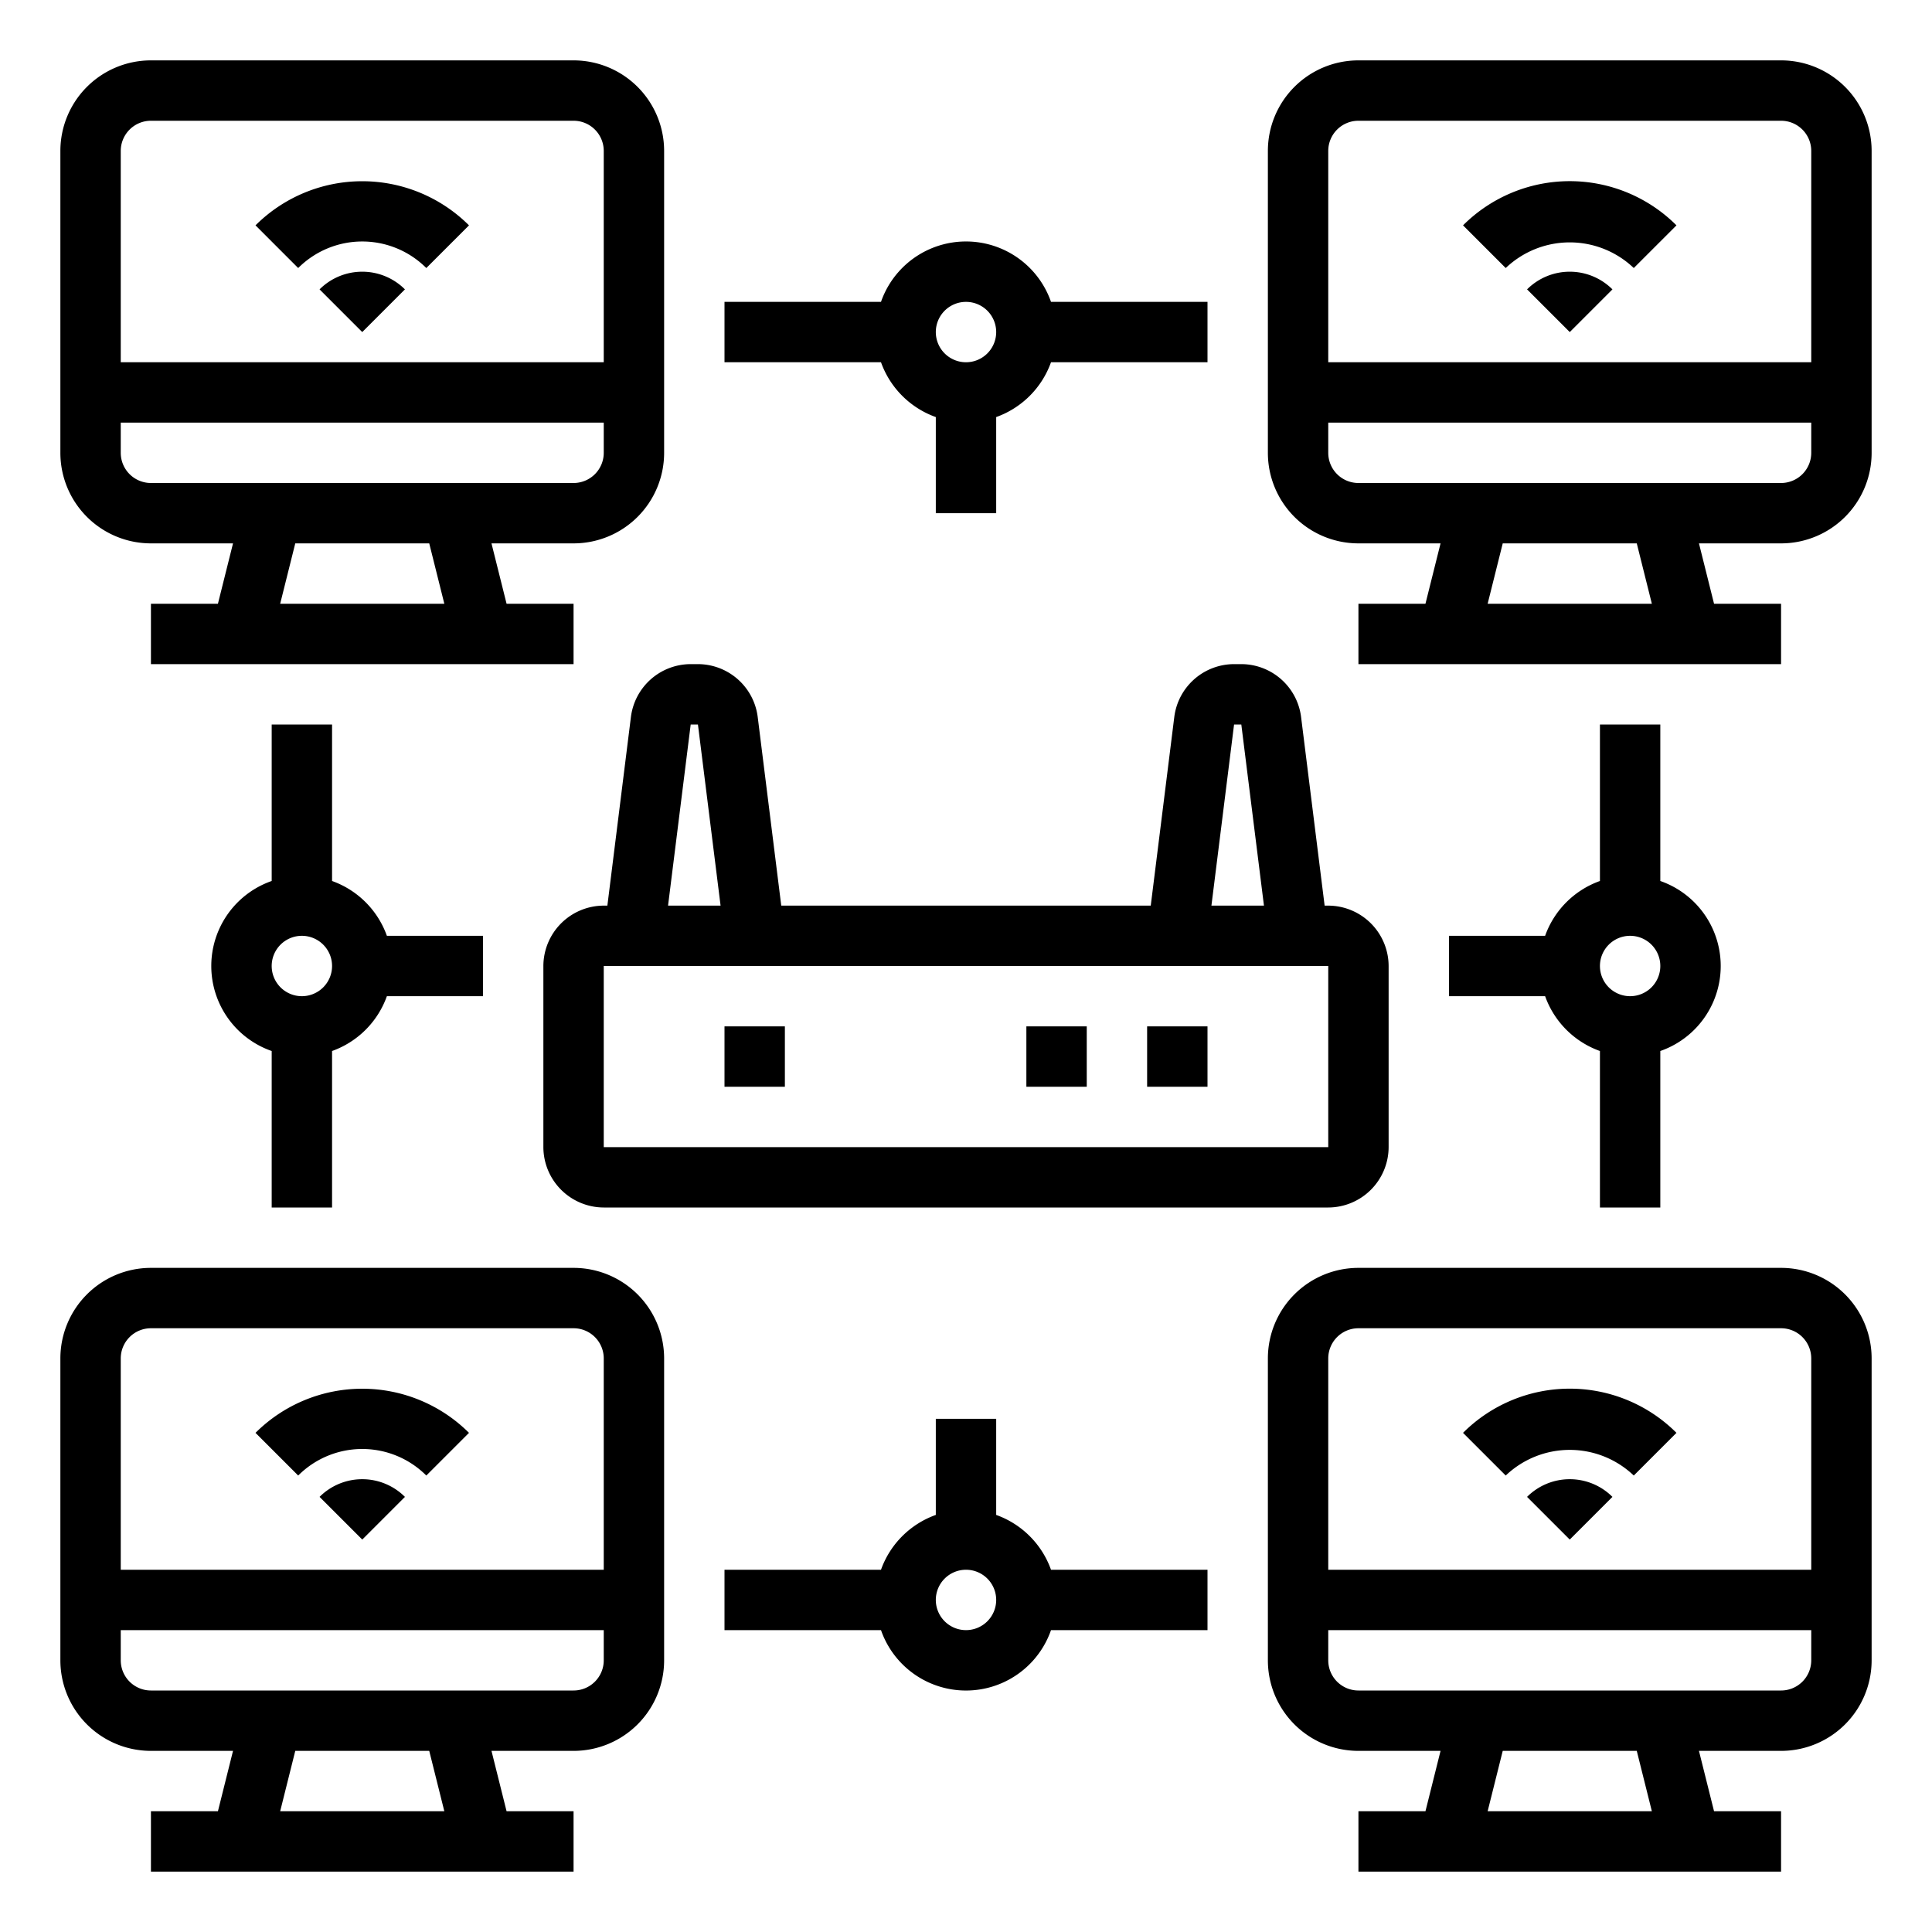 <svg xmlns="http://www.w3.org/2000/svg" viewBox="0 0 64 64" x="0px" y="0px"><g><path d="M59,42H45a3,3,0,0,0-3,3V55a3,3,0,0,0,3,3h2.72l-.5,2H45v2H59V60H56.78l-.5-2H59a3,3,0,0,0,3-3V45A3,3,0,0,0,59,42ZM45,44H59a1,1,0,0,1,1,1v7H44V45A1,1,0,0,1,45,44Zm9.72,16H49.28l.5-2h4.44ZM59,56H45a1,1,0,0,1-1-1V54H60v1A1,1,0,0,1,59,56Z"></path><path d="M59,2H45a3,3,0,0,0-3,3V15a3,3,0,0,0,3,3h2.72l-.5,2H45v2H59V20H56.78l-.5-2H59a3,3,0,0,0,3-3V5A3,3,0,0,0,59,2ZM45,4H59a1,1,0,0,1,1,1v7H44V5A1,1,0,0,1,45,4Zm9.72,16H49.28l.5-2h4.44ZM59,16H45a1,1,0,0,1-1-1V14H60v1A1,1,0,0,1,59,16Z"></path><path d="M19,42H5a3,3,0,0,0-3,3V55a3,3,0,0,0,3,3H7.719l-.5,2H5v2H19V60H16.781l-.5-2H19a3,3,0,0,0,3-3V45A3,3,0,0,0,19,42ZM5,44H19a1,1,0,0,1,1,1v7H4V45A1,1,0,0,1,5,44Zm9.719,16H9.281l.5-2h4.438ZM19,56H5a1,1,0,0,1-1-1V54H20v1A1,1,0,0,1,19,56Z"></path><path d="M5,18H7.719l-.5,2H5v2H19V20H16.781l-.5-2H19a3,3,0,0,0,3-3V5a3,3,0,0,0-3-3H5A3,3,0,0,0,2,5V15A3,3,0,0,0,5,18Zm9.719,2H9.281l.5-2h4.438ZM19,16H5a1,1,0,0,1-1-1V14H20v1A1,1,0,0,1,19,16ZM5,4H19a1,1,0,0,1,1,1v7H4V5A1,1,0,0,1,5,4Z"></path><path d="M31,13.816V17h2V13.816A3,3,0,0,0,34.816,12H40V10H34.816a2.982,2.982,0,0,0-5.632,0H24v2h5.184A3,3,0,0,0,31,13.816ZM32,10a1,1,0,1,1-1,1A1,1,0,0,1,32,10Z"></path><path d="M11,40V34.816A3,3,0,0,0,12.816,33H16V31H12.816A3,3,0,0,0,11,29.184V24H9v5.184a2.982,2.982,0,0,0,0,5.632V40Zm-1-9a1,1,0,1,1-1,1A1,1,0,0,1,10,31Z"></path><path d="M53,24v5.184A3,3,0,0,0,51.184,31H48v2h3.184A3,3,0,0,0,53,34.816V40h2V34.816a2.982,2.982,0,0,0,0-5.632V24Zm1,9a1,1,0,1,1,1-1A1,1,0,0,1,54,33Z"></path><path d="M33,50.184V47H31v3.184A3,3,0,0,0,29.184,52H24v2h5.184a2.982,2.982,0,0,0,5.632,0H40V52H34.816A3,3,0,0,0,33,50.184ZM32,54a1,1,0,1,1,1-1A1,1,0,0,1,32,54Z"></path><rect x="38" y="34" width="2" height="2"></rect><rect x="34" y="34" width="2" height="2"></rect><rect x="24" y="34" width="2" height="2"></rect><path d="M44,30h-.12l-.78-6.25A2,2,0,0,0,41.12,22h-.24a2,2,0,0,0-1.98,1.75L38.12,30H25.88l-.78-6.25A2,2,0,0,0,23.12,22h-.24a2,2,0,0,0-1.98,1.75L20.12,30H20a2.006,2.006,0,0,0-2,2v6a2.006,2.006,0,0,0,2,2H44a2.006,2.006,0,0,0,2-2V32A2.006,2.006,0,0,0,44,30Zm-3.12-6h.24l.75,6H40.13Zm-18,0h.24l.75,6H22.13ZM44,38H20V32H44Z"></path><path d="M10.586,9.586,12,11l1.414-1.414A2,2,0,0,0,10.586,9.586Z"></path><path d="M14.122,8.879l1.414-1.414a5.008,5.008,0,0,0-7.072,0L9.878,8.879A3,3,0,0,1,14.122,8.879Z"></path><path d="M50.586,9.586,52,11l1.414-1.414A2,2,0,0,0,50.586,9.586Z"></path><path d="M54.121,8.879l1.414-1.414a5,5,0,0,0-7.07,0l1.414,1.414A3.072,3.072,0,0,1,54.121,8.879Z"></path><path d="M50.586,49.586,52,51l1.414-1.414A2,2,0,0,0,50.586,49.586Z"></path><path d="M54.121,48.879l1.414-1.414a5,5,0,0,0-7.07,0l1.414,1.414A3.072,3.072,0,0,1,54.121,48.879Z"></path><path d="M10.586,49.586,12,51l1.414-1.414A2,2,0,0,0,10.586,49.586Z"></path><path d="M14.122,48.879l1.414-1.414a5.008,5.008,0,0,0-7.072,0l1.414,1.414A3,3,0,0,1,14.122,48.879Z"></path></g></svg>
